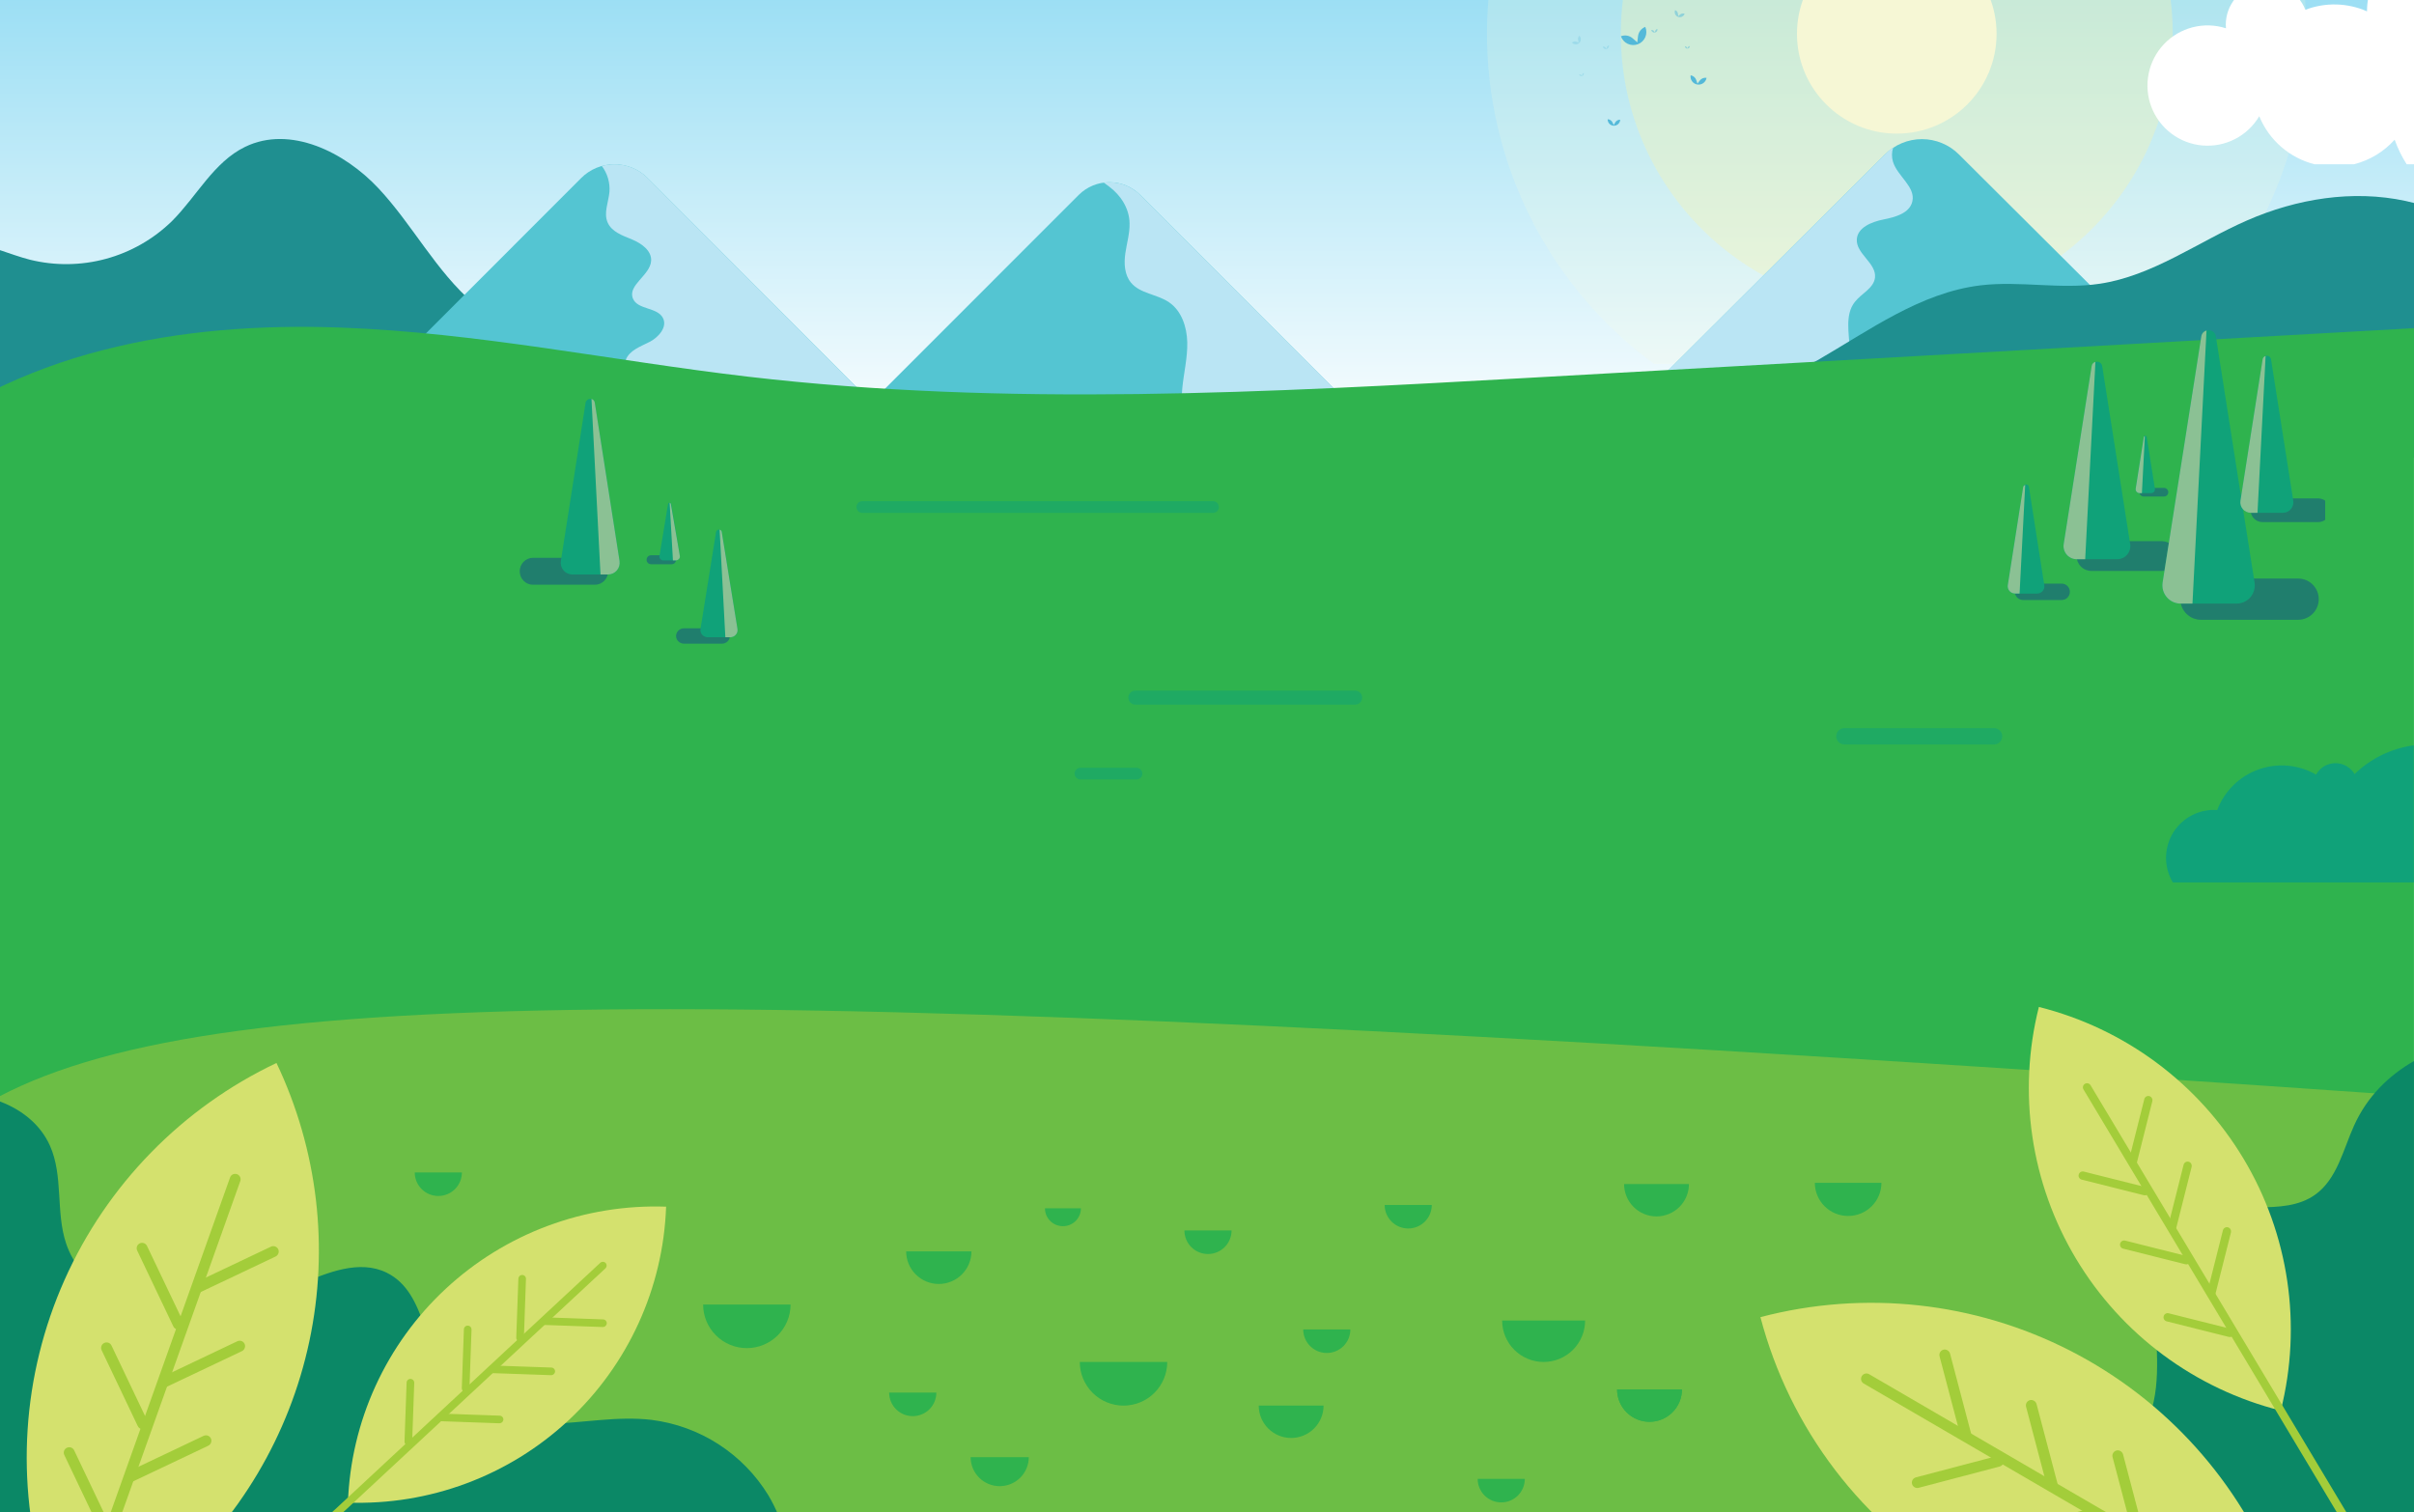 <svg width="1440" height="902" viewBox="0 0 1440 902" fill="none" xmlns="http://www.w3.org/2000/svg">
    <rect x="0" y="0" width="1440" height="902" fill="#333333" stroke="none"/>
    <defs>
        <linearGradient id="paint0_linear_1362_8002" x1="726.992" y1="273" x2="726.992" y2="-178" gradientUnits="userSpaceOnUse">
            <stop stop-color="white"/>
            <stop offset="1" stop-color="#5CCAED"/>
        </linearGradient>
        <clipPath id="clip0_1362_8002">
            <rect width="1440" height="902" fill="white"/>
        </clipPath>
        <clipPath id="clip1_1362_8002">
            <rect width="1454" height="451" fill="white" transform="translate(0 -178)"/>
        </clipPath>
        <clipPath id="clip2_1362_8002">
            <rect width="59" height="59" fill="white" transform="translate(959 16)"/>
        </clipPath>
        <clipPath id="clip3_1362_8002">
            <rect width="23" height="23" fill="white" transform="matrix(-1 0 0 1 1008 6)"/>
        </clipPath>
        <clipPath id="clip4_1362_8002">
            <rect width="23" height="23" fill="white" transform="translate(934 24.518) rotate(-21.735)"/>
        </clipPath>
        <clipPath id="clip5_1362_8002">
            <rect width="1448" height="543" fill="white" transform="translate(-8 195)"/>
        </clipPath>
        <clipPath id="clip6_1362_8002">
            <rect width="1440" height="356" fill="white" transform="translate(0 588)"/>
        </clipPath>
    </defs>
<g clip-path="url(#clip0_1362_8002)">
<rect width="1440" height="902" fill="white"/>
<g clip-path="url(#clip1_1362_8002)">
<path d="M1454 -178H0V273H1454V-178Z" fill="url(#paint0_linear_1362_8002)"/>
<path opacity="0.21" d="M1375.87 20.238C1375.9 -18.469 1366.72 -56.628 1349.09 -91.089C1331.46 -125.55 1305.89 -155.325 1274.48 -177.954H988.337C957.108 -155.406 931.65 -125.798 914.04 -91.545C896.43 -57.292 887.166 -19.363 887.002 19.15C886.839 57.663 895.781 95.669 913.1 130.071C930.418 164.472 955.624 194.295 986.66 217.107H1276.29C1307.19 194.416 1332.3 164.767 1349.6 130.565C1366.9 96.362 1375.9 58.566 1375.87 20.238Z" fill="#F4F7DC"/>
<path opacity="0.36" d="M1131.47 184.763C1222.38 184.763 1296.07 111.082 1296.07 20.192C1296.07 -70.698 1222.38 -144.378 1131.47 -144.378C1040.56 -144.378 966.861 -70.698 966.861 20.192C966.861 111.082 1040.56 184.763 1131.47 184.763Z" fill="#F8F4B1"/>
<path d="M1131.47 79.714C1164.35 79.714 1191 53.065 1191 20.192C1191 -12.681 1164.35 -39.33 1131.47 -39.33C1098.59 -39.33 1071.93 -12.681 1071.93 20.192C1071.93 53.065 1098.59 79.714 1131.47 79.714Z" fill="#F6F7D5"/>
<path d="M1531 -59.192C1522.34 -64.698 1512.29 -67.615 1502.02 -67.603C1501.76 -67.603 1501.5 -67.603 1501.24 -67.603C1500.17 -70.854 1498.42 -73.838 1496.1 -76.35C1493.78 -78.863 1490.95 -80.846 1487.79 -82.163C1484.64 -83.481 1481.24 -84.103 1477.82 -83.986C1474.41 -83.87 1471.05 -83.018 1468 -81.488C1464.94 -79.959 1462.25 -77.788 1460.1 -75.123C1457.96 -72.458 1456.42 -69.363 1455.58 -66.047C1454.74 -62.731 1454.62 -59.272 1455.24 -55.907C1455.85 -52.542 1457.18 -49.35 1459.14 -46.547C1456.01 -42.502 1453.47 -38.032 1451.6 -33.27C1441.07 -33.234 1430.99 -29.021 1423.56 -21.556C1416.13 -14.091 1411.96 -3.982 1411.97 6.554V6.769C1400.31 1.627 1387.1 1.295 1375.2 5.843C1373.12 0.494 1369.25 -3.961 1364.24 -6.75C1359.23 -9.539 1353.4 -10.486 1347.77 -9.428C1342.13 -8.37 1337.04 -5.373 1333.38 -0.956C1329.73 3.461 1327.72 9.019 1327.73 14.757C1327.73 15.475 1327.77 16.192 1327.83 16.874C1321.4 14.806 1314.53 14.595 1307.99 16.265C1301.45 17.936 1295.51 21.42 1290.86 26.317C1286.21 31.214 1283.04 37.325 1281.71 43.947C1280.37 50.569 1280.93 57.433 1283.33 63.75C1285.72 70.067 1289.84 75.58 1295.23 79.654C1300.61 83.729 1307.03 86.201 1313.76 86.784C1320.48 87.368 1327.23 86.04 1333.24 82.953C1339.24 79.867 1344.25 75.147 1347.69 69.336C1350.56 76.365 1355.05 82.62 1360.77 87.599C1366.5 92.578 1373.32 96.14 1380.68 98H1404.17C1413.55 95.647 1422.01 90.538 1428.46 83.331C1430.28 88.481 1432.68 93.403 1435.63 98H1531V-59.192Z" fill="white"/>
<path d="M1168.51 92.106C1165.62 89.219 1162.18 86.929 1158.4 85.367C1154.62 83.804 1150.57 83 1146.48 83C1142.38 83 1138.33 83.804 1134.55 85.367C1130.77 86.929 1127.33 89.219 1124.44 92.106L977 239H1316L1168.51 92.106Z" fill="#54C5D2"/>
<path d="M977 239H1095.4C1100.85 229.768 1103.62 219.21 1103.39 208.503C1103.06 198.765 1100.41 187.851 1106.41 180.156C1110.37 175.061 1117.78 171.973 1118.48 165.572C1119.39 156.986 1107.14 151.428 1107.62 142.807C1108.03 135.681 1116.52 132.332 1123.56 130.931C1130.59 129.529 1139.06 127.237 1140.74 120.243C1142.82 111.443 1131.86 105.172 1129.2 96.491C1128.38 93.713 1128.42 90.754 1129.32 88C1127.65 89.118 1126.1 90.39 1124.68 91.8L977 239Z" fill="#BAE5F4"/>
<path d="M680.164 116.304C675.293 111.445 668.693 108.716 661.811 108.716C654.93 108.716 648.329 111.445 643.458 116.304L520.465 239.348H803.234L680.164 116.304Z" fill="#54C5D2"/>
<path d="M680.164 116.304C677.348 113.494 673.922 111.369 670.153 110.094C666.384 108.819 662.371 108.429 658.427 108.952C659.381 109.644 660.411 110.367 661.504 111.213C668.534 116.458 673.672 124.271 673.811 133.253C673.949 139.313 672.118 145.219 671.272 151.218C670.426 157.216 670.765 163.845 674.595 168.536C680.041 175.227 690.21 175.457 697.332 180.317C704.87 185.439 708.024 195.129 708.224 204.234C708.424 213.339 706.193 222.291 705.286 231.35C705.011 233.986 704.898 236.636 704.947 239.286H803.234L680.164 116.304Z" fill="#BAE5F4"/>
<path d="M493.681 250.206C482.159 240.701 452.837 239.44 438.3 235.872C418.608 231.073 398.917 225.413 379.057 221.429C344.858 213.109 309.276 204.08 282.616 181.117C260.048 161.692 246.125 134.13 225.803 112.382C205.481 90.634 173.021 74.593 146.223 87.604C127.455 96.725 117.378 117.104 102.625 131.854C91.627 142.607 78.062 150.37 63.218 154.408C48.375 158.446 32.746 158.624 17.814 154.925C11.861 153.387 5.923 151.202 -0.016 149.234V272.939H496.143C501.127 264.787 501.712 256.835 493.681 250.206Z" fill="#1F8F90"/>
<path d="M1181.89 273H1453.97V125.717C1447.83 123.257 1441.51 121.312 1435.05 119.903C1403.48 113.074 1370.04 118.55 1340.45 131.485C1310.87 144.42 1284.15 164.568 1252.41 169.29C1228.98 172.781 1204.98 167.413 1181.46 170.228C1145.66 174.535 1115.19 197.005 1083.97 215.047C1060.07 226.997 1036.5 239.655 1008.9 239.302C997.732 239.179 986.317 234.441 988.471 249.914C989.409 256.635 995.317 265.171 1001.22 272.985H1181.86L1181.89 273Z" fill="#1F8F90"/>
<g clip-path="url(#clip2_1362_8002)">
<path d="M976.682 25.281L973.924 22.864C972.981 22.034 971.826 21.478 970.587 21.259C969.348 21.04 968.073 21.165 966.901 21.622C967.242 22.611 967.779 23.522 968.48 24.3C969.182 25.078 970.033 25.706 970.983 26.148C971.934 26.59 972.964 26.836 974.012 26.872C975.06 26.908 976.104 26.733 977.083 26.357C978.061 25.981 978.954 25.412 979.707 24.684C980.46 23.956 981.059 23.084 981.467 22.12C981.874 21.156 982.083 20.12 982.081 19.074C982.078 18.028 981.864 16.993 981.452 16.031V16.031C980.279 16.483 979.253 17.246 978.485 18.238C977.717 19.23 977.235 20.413 977.093 21.659L976.682 25.281Z" fill="#54B9D9"/>
<path d="M1012.56 49.898L1011.85 47.748C1011.6 47.015 1011.16 46.362 1010.57 45.862C1009.98 45.361 1009.26 45.032 1008.49 44.91V44.91C1008.29 46.167 1008.6 47.454 1009.35 48.486C1010.09 49.518 1011.22 50.212 1012.48 50.413C1013.74 50.615 1015.03 50.309 1016.07 49.562C1017.1 48.816 1017.8 47.689 1018 46.432V46.432C1017.23 46.307 1016.45 46.396 1015.73 46.687C1015.01 46.979 1014.38 47.462 1013.92 48.084L1012.56 49.898Z" fill="#54B9D9"/>
<path d="M962.624 74.59L961.864 73C961.603 72.459 961.199 72 960.695 71.671C960.192 71.343 959.608 71.158 959.006 71.136V71.136C958.97 72.125 959.329 73.087 960.004 73.812C960.679 74.536 961.614 74.964 962.605 75C963.596 75.036 964.561 74.678 965.287 74.005C966.013 73.332 966.442 72.398 966.478 71.41V71.41C965.875 71.388 965.277 71.532 964.75 71.825C964.223 72.119 963.787 72.551 963.489 73.074L962.624 74.59Z" fill="#54B9D9"/>
</g>
<g opacity="0.5" clip-path="url(#clip3_1362_8002)">
<path d="M1001.11 9.618L1002.18 8.676C1002.55 8.352 1003 8.136 1003.48 8.05C1003.97 7.965 1004.46 8.014 1004.92 8.192C1004.79 8.577 1004.58 8.932 1004.3 9.236C1004.03 9.539 1003.7 9.784 1003.33 9.956C1002.96 10.128 1002.56 10.224 1002.15 10.238C1001.74 10.252 1001.33 10.184 1000.95 10.037C1000.57 9.891 1000.22 9.669 999.928 9.385C999.634 9.102 999.401 8.762 999.242 8.386C999.083 8.01 999.001 7.606 999.002 7.198C999.003 6.791 999.087 6.387 999.248 6.012V6.012C999.705 6.188 1000.1 6.486 1000.4 6.873C1000.7 7.259 1000.89 7.721 1000.95 8.206L1001.11 9.618Z" fill="#54B9D9"/>
<path d="M987.119 19.215L987.398 18.377C987.494 18.091 987.667 17.836 987.897 17.641C988.128 17.446 988.408 17.318 988.706 17.27V17.27C988.785 17.76 988.666 18.262 988.374 18.664C988.082 19.067 987.642 19.337 987.15 19.416C986.659 19.494 986.156 19.375 985.753 19.084C985.35 18.793 985.079 18.354 985 17.863V17.863C985.299 17.815 985.605 17.849 985.885 17.963C986.166 18.077 986.409 18.265 986.59 18.507L987.119 19.215Z" fill="#54B9D9"/>
<path d="M1006.59 28.84L1006.88 28.22C1006.99 28.009 1007.14 27.83 1007.34 27.702C1007.54 27.574 1007.76 27.502 1008 27.494V27.494C1008.01 27.879 1007.87 28.254 1007.61 28.537C1007.35 28.819 1006.98 28.986 1006.59 29C1006.21 29.014 1005.83 28.875 1005.55 28.612C1005.27 28.349 1005.1 27.985 1005.08 27.6V27.6C1005.32 27.592 1005.55 27.648 1005.76 27.762C1005.96 27.877 1006.13 28.045 1006.25 28.249L1006.59 28.84Z" fill="#54B9D9"/>
</g>
<g opacity="0.25" clip-path="url(#clip4_1362_8002)">
<path d="M941.743 25.326L940.395 24.849C939.934 24.684 939.436 24.649 938.955 24.749C938.475 24.849 938.031 25.078 937.673 25.413C937.939 25.722 938.265 25.974 938.631 26.154C938.998 26.335 939.397 26.439 939.805 26.462C940.213 26.485 940.621 26.426 941.006 26.287C941.39 26.149 941.743 25.935 942.043 25.657C942.343 25.38 942.585 25.045 942.752 24.673C942.92 24.3 943.011 23.898 943.019 23.49C943.028 23.082 942.954 22.677 942.802 22.299C942.65 21.92 942.423 21.576 942.135 21.288V21.288C941.775 21.62 941.514 22.045 941.379 22.515C941.244 22.985 941.241 23.483 941.369 23.955L941.743 25.326Z" fill="#54B9D9"/>
<path d="M958.29 29.06L957.72 28.385C957.525 28.155 957.271 27.982 956.984 27.886C956.698 27.791 956.39 27.775 956.095 27.841V27.841C956.204 28.326 956.5 28.748 956.92 29.013C957.34 29.279 957.849 29.367 958.335 29.258C958.821 29.149 959.243 28.852 959.51 28.432C959.777 28.013 959.866 27.505 959.758 27.02V27.02C959.462 27.086 959.191 27.231 958.972 27.44C958.754 27.65 958.597 27.915 958.52 28.207L958.29 29.06Z" fill="#54B9D9"/>
<path d="M943.77 45.211L943.266 44.745C943.093 44.587 942.88 44.479 942.651 44.433C942.421 44.386 942.183 44.404 941.962 44.483V44.483C942.091 44.846 942.36 45.142 942.709 45.307C943.058 45.472 943.459 45.492 943.823 45.362C944.187 45.232 944.484 44.963 944.65 44.615C944.816 44.266 944.836 43.866 944.707 43.503V43.503C944.485 43.582 944.29 43.72 944.141 43.903C943.993 44.085 943.897 44.305 943.865 44.537L943.77 45.211Z" fill="#54B9D9"/>
</g>
<path d="M386.292 106.206C381.04 100.952 373.918 98 366.492 98C359.066 98 351.943 100.952 346.692 106.206L214 239H519L386.292 106.206Z" fill="#54C5D2"/>
<path d="M386.345 106.211C382.833 102.694 378.449 100.176 373.644 98.915C368.838 97.655 363.784 97.697 359 99.037C362.359 103.48 363.977 108.999 363.549 114.554C362.944 120.682 360.011 127.06 362.455 132.707C364.9 138.355 371.396 140.536 377.014 142.858C382.632 145.18 388.764 149.493 388.416 155.555C387.911 164.287 374.23 170.059 377.57 178.137C380.395 184.912 392.145 183.179 395.46 189.706C398.227 195.088 392.907 201.175 387.521 203.945C382.135 206.715 375.573 208.921 373.335 214.544C371.28 219.685 373.832 225.507 373.178 230.997C372.807 233.929 371.628 236.7 369.772 239H519L386.345 106.211Z" fill="#BAE5F4"/>
</g>
<g clip-path="url(#clip5_1362_8002)">
<path d="M912.091 225.391C756.713 234.096 600.401 242.785 445.835 224.67C364.914 215.184 284.682 198.372 203.256 195.429C155.634 193.697 107.416 196.962 61.158 208.931C38.231 214.752 15.98 222.971 -5.227 233.452L-7.693 234.647V738H1439.98V195.782L912.091 225.391Z" fill="#2FB34E"/>
<path opacity="0.5" d="M723.613 305.972H514.379C513.453 305.972 512.565 305.604 511.91 304.949C511.255 304.294 510.887 303.405 510.887 302.478C510.887 301.551 511.255 300.663 511.91 300.007C512.565 299.352 513.453 298.984 514.379 298.984H723.613C724.07 298.984 724.524 299.074 724.947 299.25C725.37 299.426 725.754 299.684 726.077 300.008C726.4 300.333 726.655 300.718 726.829 301.142C727.003 301.566 727.092 302.02 727.09 302.478V302.478C727.092 302.936 727.003 303.39 726.829 303.814C726.655 304.238 726.4 304.623 726.077 304.948C725.754 305.273 725.37 305.53 724.947 305.706C724.524 305.882 724.07 305.972 723.613 305.972V305.972Z" fill="#10A279"/>
<path d="M808.371 412H677.256C674.946 412 673.074 413.873 673.074 416.184C673.074 418.495 674.946 420.368 677.256 420.368H808.371C810.681 420.368 812.553 418.495 812.553 416.184C812.553 413.873 810.681 412 808.371 412Z" fill="#10A279" fill-opacity="0.5"/>
<path d="M677.96 465.026H644.477C643.553 465.022 642.669 464.652 642.017 463.998C641.366 463.343 641 462.456 641 461.532V461.532C641 460.609 641.366 459.725 642.018 459.072C642.67 458.42 643.555 458.053 644.477 458.053H677.96C678.884 458.053 679.77 458.419 680.424 459.071C681.079 459.723 681.449 460.608 681.453 461.532C681.453 462.459 681.085 463.348 680.43 464.003C679.775 464.658 678.887 465.026 677.96 465.026Z" fill="#10A279" fill-opacity="0.5"/>
<path opacity="0.5" d="M1189.49 444.133H1100.22C1098.92 444.133 1097.68 443.617 1096.76 442.701C1095.85 441.784 1095.33 440.54 1095.33 439.244C1095.33 438.602 1095.46 437.967 1095.7 437.375C1095.95 436.783 1096.31 436.245 1096.76 435.792C1097.22 435.339 1097.76 434.981 1098.35 434.737C1098.94 434.493 1099.58 434.368 1100.22 434.37H1189.49C1190.13 434.368 1190.76 434.493 1191.36 434.737C1191.95 434.981 1192.49 435.339 1192.94 435.792C1193.39 436.245 1193.75 436.783 1194 437.375C1194.25 437.967 1194.37 438.602 1194.37 439.244V439.244C1194.37 440.54 1193.86 441.784 1192.94 442.701C1192.03 443.617 1190.78 444.133 1189.49 444.133Z" fill="#10A279"/>
<path d="M1439.86 444.653C1426.56 446.435 1414.18 452.447 1404.56 461.803C1403.37 459.792 1401.68 458.131 1399.64 456.987C1397.61 455.842 1395.31 455.256 1392.98 455.287C1390.65 455.318 1388.36 455.966 1386.36 457.164C1384.36 458.362 1382.71 460.068 1381.58 462.109C1376.41 459.139 1370.67 457.327 1364.73 456.799C1358.8 456.27 1352.82 457.039 1347.21 459.05C1341.6 461.061 1336.5 464.268 1332.25 468.448C1328 472.628 1324.71 477.681 1322.61 483.258C1321.97 483.258 1321.32 483.166 1320.65 483.166C1315.6 483.167 1310.63 484.508 1306.27 487.053C1301.9 489.599 1298.29 493.257 1295.8 497.655C1293.31 502.053 1292.03 507.034 1292.09 512.089C1292.15 517.144 1293.54 522.093 1296.14 526.43H1439.92L1439.86 444.653Z" fill="#10A279"/>
</g>
<path d="M1247.61 340.608H1289.51C1290.67 340.609 1291.83 340.379 1292.91 339.933C1293.99 339.486 1294.97 338.832 1295.8 338.006C1296.62 337.18 1297.28 336.199 1297.72 335.12C1298.17 334.041 1298.4 332.885 1298.4 331.717V331.717C1298.4 329.359 1297.46 327.097 1295.79 325.43C1294.13 323.763 1291.86 322.826 1289.51 322.826H1247.61C1245.25 322.826 1242.99 323.763 1241.32 325.43C1239.65 327.097 1238.71 329.359 1238.71 331.717V331.717C1238.71 332.885 1238.94 334.041 1239.39 335.12C1239.84 336.199 1240.49 337.18 1241.32 338.006C1242.14 338.832 1243.12 339.486 1244.2 339.933C1245.28 340.379 1246.44 340.609 1247.61 340.608V340.608Z" fill="#207E6D"/>
<path d="M1387.02 298.691C1385.82 297.818 1384.37 297.346 1382.89 297.342H1349.59C1347.72 297.342 1345.92 298.086 1344.6 299.411C1343.27 300.735 1342.53 302.532 1342.53 304.405V304.405C1342.53 306.278 1343.27 308.074 1344.6 309.398C1345.92 310.723 1347.72 311.467 1349.59 311.467H1382.89C1384.37 311.466 1385.82 310.997 1387.02 310.126V298.691Z" fill="#207E6D"/>
<path d="M1206.79 357.954H1229.83C1230.47 357.954 1231.11 357.828 1231.7 357.582C1232.3 357.336 1232.84 356.976 1233.29 356.522C1233.74 356.068 1234.1 355.529 1234.35 354.935C1234.6 354.342 1234.72 353.706 1234.72 353.063V353.063C1234.72 352.421 1234.6 351.785 1234.35 351.192C1234.1 350.598 1233.74 350.059 1233.29 349.605C1232.84 349.151 1232.3 348.79 1231.7 348.545C1231.11 348.299 1230.47 348.172 1229.83 348.172H1206.79C1205.49 348.174 1204.25 348.69 1203.33 349.607C1202.41 350.524 1201.9 351.767 1201.9 353.063V353.063C1201.9 354.36 1202.41 355.603 1203.33 356.52C1204.25 357.436 1205.49 357.952 1206.79 357.954Z" fill="#207E6D"/>
<path d="M1278.76 296.207H1290.86C1291.54 296.207 1292.2 295.937 1292.68 295.455C1293.16 294.974 1293.43 294.321 1293.43 293.64V293.64C1293.43 292.959 1293.16 292.306 1292.68 291.824C1292.2 291.343 1291.54 291.072 1290.86 291.072H1278.76C1278.08 291.072 1277.42 291.343 1276.94 291.824C1276.46 292.306 1276.19 292.959 1276.19 293.64V293.64C1276.19 294.321 1276.46 294.974 1276.94 295.455C1277.42 295.937 1278.08 296.207 1278.76 296.207V296.207Z" fill="#207E6D"/>
<path d="M1312.91 369.74H1370.89C1377.68 369.74 1383.18 364.235 1383.18 357.444C1383.18 350.653 1377.68 345.148 1370.89 345.148H1312.91C1306.12 345.148 1300.61 350.653 1300.61 357.444C1300.61 364.235 1306.12 369.74 1312.91 369.74Z" fill="#207E6D"/>
<path d="M1254.01 218.423L1270.69 324.54C1270.87 325.662 1270.8 326.809 1270.49 327.902C1270.18 328.995 1269.63 330.008 1268.9 330.871C1268.16 331.734 1267.24 332.427 1266.21 332.901C1265.18 333.376 1264.05 333.622 1262.92 333.621H1238.81C1237.67 333.622 1236.55 333.376 1235.52 332.901C1234.48 332.427 1233.57 331.734 1232.83 330.871C1232.09 330.008 1231.55 328.995 1231.24 327.902C1230.93 326.809 1230.86 325.662 1231.04 324.54L1247.71 218.423C1247.83 217.676 1248.22 216.996 1248.8 216.506C1249.37 216.016 1250.1 215.747 1250.86 215.747C1251.62 215.747 1252.35 216.016 1252.93 216.506C1253.51 216.996 1253.89 217.676 1254.01 218.423V218.423Z" fill="#10A279"/>
<path d="M1354.72 214.4L1367.98 298.706C1368.12 299.597 1368.06 300.508 1367.81 301.376C1367.57 302.244 1367.14 303.048 1366.55 303.734C1365.97 304.419 1365.24 304.97 1364.42 305.347C1363.6 305.725 1362.71 305.92 1361.81 305.92H1342.64C1341.74 305.92 1340.85 305.725 1340.03 305.347C1339.21 304.97 1338.48 304.419 1337.9 303.734C1337.31 303.048 1336.88 302.244 1336.63 301.376C1336.39 300.508 1336.33 299.597 1336.47 298.706L1349.69 214.4C1349.77 213.792 1350.07 213.234 1350.54 212.83C1351 212.426 1351.59 212.203 1352.21 212.203C1352.82 212.203 1353.41 212.426 1353.88 212.83C1354.34 213.234 1354.64 213.792 1354.72 214.4Z" fill="#10A279"/>
<path d="M1210.33 290.752L1219.47 349.117C1219.57 349.734 1219.53 350.365 1219.36 350.967C1219.19 351.568 1218.89 352.125 1218.48 352.6C1218.08 353.075 1217.57 353.456 1217.01 353.718C1216.44 353.979 1215.82 354.115 1215.2 354.115H1201.93C1201.31 354.115 1200.69 353.979 1200.12 353.718C1199.56 353.456 1199.05 353.075 1198.65 352.6C1198.24 352.125 1197.94 351.568 1197.77 350.967C1197.6 350.365 1197.56 349.734 1197.66 349.117L1206.8 290.752C1206.8 290.521 1206.85 290.292 1206.94 290.078C1207.02 289.864 1207.15 289.669 1207.32 289.505C1207.48 289.342 1207.68 289.212 1207.89 289.123C1208.1 289.034 1208.33 288.989 1208.56 288.989C1208.8 288.989 1209.03 289.034 1209.24 289.123C1209.45 289.212 1209.65 289.342 1209.81 289.505C1209.98 289.669 1210.11 289.864 1210.19 290.078C1210.28 290.292 1210.33 290.521 1210.33 290.752V290.752Z" fill="#10A279"/>
<path d="M1280.62 260.911L1285.44 291.567C1285.49 291.894 1285.46 292.228 1285.37 292.545C1285.28 292.862 1285.12 293.156 1284.9 293.405C1284.68 293.654 1284.41 293.853 1284.11 293.988C1283.81 294.124 1283.48 294.192 1283.15 294.188H1276.19C1275.86 294.192 1275.53 294.124 1275.23 293.988C1274.93 293.853 1274.66 293.654 1274.44 293.405C1274.23 293.156 1274.06 292.862 1273.97 292.545C1273.88 292.228 1273.86 291.894 1273.9 291.567L1278.72 260.911C1278.72 260.659 1278.82 260.418 1279 260.24C1279.17 260.062 1279.42 259.962 1279.67 259.962C1279.92 259.962 1280.16 260.062 1280.34 260.24C1280.52 260.418 1280.62 260.659 1280.62 260.911Z" fill="#10A279"/>
<path d="M1321.82 200.725L1344.89 347.517C1345.14 349.069 1345.04 350.656 1344.61 352.168C1344.19 353.68 1343.44 355.081 1342.42 356.276C1341.4 357.471 1340.13 358.43 1338.7 359.088C1337.27 359.746 1335.72 360.087 1334.15 360.088H1300.79C1299.22 360.087 1297.67 359.745 1296.24 359.088C1294.81 358.43 1293.54 357.471 1292.52 356.276C1291.5 355.082 1290.75 353.681 1290.32 352.169C1289.89 350.657 1289.8 349.07 1290.04 347.517L1313.12 200.725C1313.89 195.758 1321.05 195.758 1321.82 200.725Z" fill="#10A279"/>
<path d="M1231.04 324.54L1247.71 218.423C1247.79 217.821 1248.04 217.256 1248.44 216.8C1248.84 216.344 1249.37 216.018 1249.96 215.863L1243.86 333.621H1238.8C1237.66 333.621 1236.54 333.374 1235.51 332.899C1234.48 332.424 1233.56 331.731 1232.83 330.868C1232.09 330.005 1231.55 328.993 1231.24 327.9C1230.93 326.808 1230.86 325.662 1231.04 324.54V324.54Z" fill="#8BC194"/>
<path d="M1336.47 298.706L1349.69 214.4C1349.75 213.921 1349.96 213.471 1350.28 213.109C1350.59 212.746 1351.01 212.487 1351.48 212.366L1346.64 305.92H1342.61C1341.71 305.917 1340.83 305.719 1340.01 305.34C1339.19 304.961 1338.47 304.41 1337.88 303.725C1337.3 303.04 1336.87 302.237 1336.63 301.37C1336.38 300.504 1336.33 299.595 1336.47 298.706V298.706Z" fill="#8BC194"/>
<path d="M1197.69 349.087L1206.83 290.722C1206.87 290.391 1207.01 290.081 1207.23 289.83C1207.45 289.579 1207.74 289.399 1208.07 289.312L1204.72 354.069H1201.93C1201.31 354.064 1200.7 353.926 1200.14 353.663C1199.57 353.401 1199.07 353.02 1198.67 352.548C1198.27 352.075 1197.97 351.521 1197.8 350.924C1197.63 350.327 1197.6 349.7 1197.69 349.087V349.087Z" fill="#8BC194"/>
<path d="M1273.98 291.568L1278.8 260.911C1278.81 260.732 1278.89 260.563 1279 260.427C1279.12 260.291 1279.28 260.194 1279.45 260.149L1277.69 294.166H1276.23C1275.9 294.163 1275.58 294.092 1275.29 293.955C1274.99 293.819 1274.73 293.621 1274.52 293.375C1274.3 293.13 1274.15 292.841 1274.05 292.529C1273.96 292.218 1273.94 291.89 1273.98 291.568V291.568Z" fill="#8BC194"/>
<path d="M1290.04 347.517L1313.12 200.726C1313.23 199.893 1313.58 199.11 1314.14 198.479C1314.69 197.848 1315.42 197.397 1316.23 197.183L1307.85 360.088H1300.84C1299.27 360.095 1297.71 359.759 1296.27 359.105C1294.84 358.45 1293.57 357.492 1292.54 356.297C1291.51 355.102 1290.76 353.698 1290.32 352.182C1289.89 350.666 1289.8 349.074 1290.04 347.517V347.517Z" fill="#8BC194"/>
<path d="M354.914 348.838H317.882C315.799 348.838 313.801 347.992 312.327 346.487C310.854 344.982 310.026 342.94 310.026 340.811V340.811C310.026 338.683 310.854 336.641 312.327 335.136C313.801 333.631 315.799 332.785 317.882 332.785H354.914C356.997 332.785 358.996 333.631 360.469 335.136C361.942 336.641 362.77 338.683 362.77 340.811V340.811C362.77 342.94 361.942 344.982 360.469 346.487C358.996 347.992 356.997 348.838 354.914 348.838Z" fill="#207E6D"/>
<path d="M400.661 336.607H388.319C387.974 336.607 387.634 336.538 387.316 336.403C386.998 336.268 386.709 336.071 386.466 335.822C386.223 335.573 386.031 335.278 385.9 334.953C385.768 334.628 385.701 334.28 385.702 333.929V333.929C385.702 333.22 385.978 332.54 386.468 332.039C386.959 331.538 387.625 331.256 388.319 331.256H400.661C401.355 331.256 402.021 331.538 402.513 332.039C403.005 332.54 403.282 333.219 403.283 333.929V333.929C403.283 334.28 403.215 334.629 403.084 334.954C402.952 335.279 402.759 335.574 402.515 335.823C402.272 336.071 401.983 336.269 401.664 336.403C401.346 336.538 401.005 336.607 400.661 336.607V336.607Z" fill="#207E6D"/>
<path d="M430.61 384H408.061C406.794 384 405.579 383.517 404.683 382.657C403.787 381.796 403.283 380.63 403.283 379.414C403.283 378.197 403.787 377.031 404.683 376.17C405.579 375.31 406.794 374.827 408.061 374.827H430.61C431.877 374.827 433.092 375.31 433.989 376.17C434.885 377.031 435.388 378.197 435.388 379.414C435.388 380.63 434.885 381.796 433.989 382.657C433.092 383.517 431.877 384 430.61 384Z" fill="#207E6D"/>
<path d="M349.29 240.393L334.57 334.669C334.416 335.665 334.478 336.682 334.752 337.652C335.026 338.621 335.505 339.519 336.156 340.284C336.808 341.049 337.616 341.663 338.526 342.084C339.435 342.505 340.424 342.723 341.425 342.723H362.713C363.713 342.722 364.702 342.503 365.611 342.082C366.52 341.661 367.328 341.047 367.979 340.282C368.63 339.517 369.109 338.619 369.384 337.651C369.658 336.682 369.721 335.665 369.568 334.669L354.848 240.393C354.744 239.726 354.407 239.119 353.897 238.68C353.388 238.241 352.739 238 352.069 238C351.398 238 350.75 238.241 350.241 238.68C349.731 239.119 349.394 239.726 349.29 240.393V240.393Z" fill="#10A279"/>
<path d="M398.495 300.695L393.375 331.661C393.321 331.988 393.342 332.323 393.437 332.642C393.532 332.961 393.698 333.257 393.925 333.509C394.151 333.761 394.433 333.963 394.75 334.102C395.066 334.241 395.411 334.314 395.76 334.314H403.168C403.517 334.313 403.861 334.24 404.177 334.1C404.493 333.961 404.773 333.758 404.999 333.506C405.225 333.254 405.391 332.959 405.485 332.64C405.58 332.322 405.601 331.988 405.547 331.661L400.427 300.695C400.389 300.477 400.271 300.28 400.094 300.137C399.917 299.994 399.693 299.916 399.461 299.916C399.229 299.916 399.004 299.994 398.827 300.137C398.651 300.28 398.533 300.477 398.495 300.695Z" fill="#10A279"/>
<path d="M427.14 317.395L417.858 375.236C417.762 375.847 417.801 376.472 417.974 377.066C418.147 377.661 418.45 378.212 418.861 378.682C419.272 379.151 419.782 379.528 420.355 379.786C420.929 380.045 421.553 380.178 422.184 380.178H435.603C436.234 380.177 436.857 380.043 437.43 379.784C438.003 379.526 438.512 379.149 438.922 378.679C439.332 378.21 439.634 377.659 439.807 377.065C439.98 376.471 440.019 375.847 439.923 375.236L430.628 317.395C430.554 316.995 430.339 316.633 430.02 316.372C429.701 316.112 429.299 315.969 428.884 315.969C428.469 315.969 428.067 316.112 427.748 316.372C427.43 316.633 427.214 316.995 427.14 317.395V317.395Z" fill="#10A279"/>
<path d="M369.567 334.649L354.818 240.282C354.751 239.746 354.526 239.242 354.173 238.835C353.819 238.429 353.352 238.138 352.833 238L358.216 342.723H362.698C363.702 342.722 364.694 342.503 365.605 342.081C366.517 341.658 367.327 341.042 367.979 340.275C368.632 339.508 369.112 338.608 369.386 337.637C369.66 336.666 369.721 335.647 369.567 334.649V334.649Z" fill="#8BC194"/>
<path d="M405.545 331.658L400.187 300.662C400.162 300.486 400.079 300.321 399.95 300.188C399.82 300.055 399.65 299.96 399.461 299.916L401.421 334.314H403.049C403.414 334.314 403.775 334.241 404.107 334.102C404.438 333.963 404.733 333.76 404.97 333.508C405.207 333.256 405.382 332.96 405.481 332.64C405.58 332.321 405.602 331.986 405.545 331.658V331.658Z" fill="#8BC194"/>
<path d="M439.92 375.222L430.545 317.365C430.5 317.036 430.355 316.727 430.128 316.478C429.901 316.229 429.604 316.052 429.272 315.969L432.688 380.178H435.538C436.177 380.181 436.81 380.049 437.392 379.791C437.974 379.533 438.491 379.156 438.908 378.684C439.325 378.213 439.631 377.659 439.806 377.061C439.981 376.464 440.02 375.836 439.92 375.222V375.222Z" fill="#8BC194"/>
<g clip-path="url(#clip6_1362_8002)">
<path d="M1440 653.88C452.979 585.09 133.254 584.471 0 653.88V944H1440V653.88Z" fill="#6CBE45"/>
<path d="M670.203 838.549C677.12 838.549 683.755 835.806 688.646 830.924C693.538 826.041 696.286 819.419 696.286 812.514H644.119C644.123 819.418 646.873 826.037 651.763 830.919C656.654 835.801 663.286 838.545 670.203 838.549V838.549Z" fill="#2FB34E"/>
<path d="M560.018 765.977C565.182 765.977 570.135 763.929 573.786 760.285C577.438 756.64 579.489 751.696 579.489 746.542H540.547C540.547 749.094 541.051 751.621 542.029 753.979C543.008 756.337 544.442 758.48 546.25 760.285C548.058 762.089 550.204 763.521 552.567 764.498C554.929 765.474 557.461 765.977 560.018 765.977V765.977Z" fill="#2FB34E"/>
<path d="M445.506 804.255C452.419 804.255 459.049 801.516 463.939 796.64C468.83 791.764 471.582 785.15 471.59 778.25H419.423C419.431 785.15 422.183 791.764 427.073 796.64C431.964 801.516 438.594 804.255 445.506 804.255V804.255Z" fill="#2FB34E"/>
<path d="M770.194 857.848C775.323 857.848 780.242 855.815 783.871 852.196C787.499 848.577 789.539 843.669 789.543 838.549H750.86C750.86 843.667 752.897 848.576 756.523 852.195C760.148 855.814 765.066 857.848 770.194 857.848V857.848Z" fill="#2FB34E"/>
<path d="M983.981 848.206C989.111 848.202 994.03 846.165 997.658 842.544C1001.29 838.923 1003.33 834.013 1003.33 828.892H964.616C964.616 831.429 965.117 833.942 966.091 836.286C967.064 838.631 968.49 840.76 970.289 842.554C972.087 844.348 974.222 845.77 976.571 846.74C978.921 847.709 981.438 848.208 983.981 848.206V848.206Z" fill="#2FB34E"/>
<path d="M983.981 848.206C989.111 848.202 994.03 846.165 997.658 842.544C1001.29 838.923 1003.33 834.013 1003.33 828.892H964.616C964.616 831.429 965.117 833.942 966.091 836.286C967.064 838.631 968.49 840.76 970.289 842.554C972.087 844.348 974.222 845.77 976.571 846.74C978.921 847.709 981.438 848.208 983.981 848.206V848.206Z" fill="#2FB34E"/>
<path d="M988.14 725.677C993.269 725.677 998.189 723.644 1001.82 720.025C1005.45 716.406 1007.49 711.498 1007.49 706.378H968.806C968.806 708.912 969.306 711.422 970.278 713.763C971.249 716.105 972.674 718.232 974.469 720.024C976.264 721.816 978.396 723.238 980.741 724.208C983.087 725.178 985.601 725.677 988.14 725.677V725.677Z" fill="#2FB34E"/>
<path d="M544.492 844.83C548.222 844.83 551.799 843.351 554.436 840.719C557.073 838.086 558.555 834.516 558.555 830.793H530.399C530.399 832.639 530.764 834.467 531.473 836.172C532.181 837.877 533.22 839.425 534.529 840.729C535.838 842.033 537.392 843.066 539.102 843.77C540.811 844.474 542.643 844.834 544.492 844.83V844.83Z" fill="#2FB34E"/>
<path d="M791.463 807.145C795.192 807.145 798.769 805.666 801.407 803.034C804.044 800.401 805.525 796.831 805.525 793.108H777.4C777.4 796.831 778.882 800.401 781.519 803.034C784.156 805.666 787.733 807.145 791.463 807.145Z" fill="#2FB34E"/>
<path d="M634.124 731.501C636.952 731.501 639.665 730.379 641.665 728.383C643.665 726.387 644.789 723.679 644.789 720.855H623.337C623.337 722.264 623.617 723.658 624.16 724.958C624.704 726.257 625.5 727.436 626.504 728.426C627.507 729.416 628.697 730.198 630.005 730.726C631.313 731.254 632.713 731.517 634.124 731.501V731.501Z" fill="#2FB34E"/>
<path d="M1102.5 725.402C1107.75 725.402 1112.79 723.32 1116.5 719.612C1120.22 715.904 1122.31 710.876 1122.31 705.632H1082.59C1082.59 708.238 1083.1 710.817 1084.1 713.223C1085.11 715.628 1086.57 717.812 1088.43 719.65C1090.28 721.487 1092.47 722.941 1094.89 723.928C1097.3 724.915 1099.89 725.417 1102.5 725.402Z" fill="#2FB34E"/>
<path d="M261.459 713.495C265.19 713.495 268.768 712.016 271.408 709.384C274.048 706.753 275.533 703.182 275.537 699.458H247.396C247.401 703.18 248.883 706.748 251.52 709.379C254.156 712.011 257.731 713.491 261.459 713.495V713.495Z" fill="#2FB34E"/>
<path d="M895.523 896.293C897.369 896.293 899.198 895.93 900.904 895.224C902.61 894.519 904.16 893.485 905.466 892.181C906.772 890.878 907.808 889.331 908.515 887.628C909.221 885.924 909.585 884.099 909.585 882.256H881.46C881.46 885.979 882.942 889.549 885.579 892.181C888.216 894.814 891.793 896.293 895.523 896.293V896.293Z" fill="#2FB34E"/>
<path d="M840.019 732.885C843.753 732.885 847.333 731.405 849.973 728.769C852.614 726.134 854.097 722.56 854.097 718.833H825.972C825.972 722.555 827.451 726.124 830.084 728.759C832.718 731.393 836.291 732.877 840.019 732.885V732.885Z" fill="#2FB34E"/>
<path d="M596.34 886.606C600.943 886.606 605.356 884.781 608.611 881.533C611.865 878.284 613.694 873.878 613.694 869.284H579.002C579 871.558 579.447 873.81 580.317 875.912C581.188 878.013 582.465 879.923 584.075 881.532C585.685 883.14 587.597 884.416 589.702 885.287C591.806 886.158 594.062 886.606 596.34 886.606Z" fill="#2FB34E"/>
<path d="M720.587 748.108C724.316 748.108 727.893 746.629 730.53 743.997C733.167 741.364 734.649 737.794 734.649 734.071H706.524C706.524 737.794 708.006 741.364 710.643 743.997C713.28 746.629 716.857 748.108 720.587 748.108Z" fill="#2FB34E"/>
<path d="M920.783 812.513C927.353 812.513 933.655 809.908 938.3 805.27C942.946 800.633 945.556 794.343 945.556 787.785H896.056C896.056 794.336 898.659 800.618 903.295 805.254C907.931 809.89 914.221 812.501 920.783 812.513V812.513Z" fill="#2FB34E"/>
<path d="M458.365 892.096C450.89 879.848 440.745 869.44 428.686 861.644C416.626 853.848 402.962 848.865 388.708 847.065C368.109 844.617 347.343 849.012 326.607 849.438C305.871 849.864 283.155 845.24 270.022 829.196C252.684 808.012 255.243 771.3 230.638 759.24C214.457 751.287 195.352 759.088 178.836 766.205C154.276 776.729 128.178 785.854 101.668 784.09C75.158 782.326 47.84 767.011 39.415 741.751C33.153 723 37.891 701.572 29.801 683.505C24.179 670.868 13.042 662.047 0 657.12V944.015H471.529C472.214 925.807 467.645 907.786 458.365 892.096V892.096Z" fill="#0B8866"/>
<path d="M164.926 634.141C108.655 660.853 63.808 706.767 38.48 763.593C13.153 820.419 9.015 884.411 26.814 944.015H99.016C142.563 906.753 172.613 856.22 184.525 800.215C196.437 744.211 189.549 685.849 164.926 634.141V634.141Z" fill="#D4E16E"/>
<path d="M143.413 704.386C143.63 703.598 143.541 702.758 143.163 702.033C142.785 701.308 142.147 700.753 141.376 700.478C140.606 700.203 139.76 700.228 139.007 700.55C138.255 700.871 137.652 701.465 137.319 702.211L51.131 944.016H58.002L143.413 704.386Z" fill="#A3CD3A"/>
<path d="M78.875 884.005L124.11 862.532C124.832 862.211 125.418 861.647 125.764 860.937C126.11 860.227 126.193 859.419 125.999 858.654C125.873 858.192 125.647 857.764 125.336 857.4C125.024 857.037 124.636 856.746 124.199 856.55C123.762 856.354 123.287 856.256 122.808 856.265C122.329 856.274 121.858 856.389 121.428 856.601L76.026 878.15C75.251 878.521 74.654 879.185 74.369 879.995C74.083 880.805 74.131 881.695 74.503 882.469C74.685 882.86 74.944 883.21 75.264 883.499C75.584 883.788 75.958 884.011 76.366 884.154C76.773 884.297 77.205 884.358 77.635 884.332C78.066 884.306 78.488 884.195 78.875 884.005V884.005Z" fill="#A3CD3A"/>
<path d="M98.971 827.569L144.205 806.095C144.928 805.775 145.514 805.21 145.859 804.501C146.205 803.791 146.288 802.982 146.095 802.217C145.969 801.756 145.743 801.327 145.432 800.964C145.12 800.6 144.731 800.31 144.294 800.115C143.856 799.92 143.381 799.825 142.902 799.836C142.423 799.847 141.952 799.964 141.524 800.179L96.183 821.729C95.799 821.911 95.455 822.167 95.171 822.483C94.887 822.798 94.668 823.166 94.526 823.565C94.385 823.965 94.324 824.389 94.346 824.812C94.369 825.236 94.475 825.65 94.659 826.033V826.033C95.028 826.806 95.689 827.401 96.497 827.689C97.305 827.977 98.195 827.934 98.971 827.569V827.569Z" fill="#A3CD3A"/>
<path d="M119.036 771.133L164.271 749.659C164.994 749.339 165.579 748.774 165.925 748.065C166.271 747.355 166.354 746.546 166.16 745.781C166.033 745.321 165.805 744.895 165.493 744.533C165.181 744.171 164.793 743.882 164.356 743.687C163.919 743.493 163.445 743.397 162.966 743.406C162.488 743.416 162.018 743.531 161.59 743.744L116.187 765.293C115.412 765.664 114.816 766.328 114.53 767.138C114.244 767.948 114.292 768.838 114.664 769.612V769.612C114.848 770.001 115.108 770.35 115.428 770.637C115.749 770.925 116.123 771.146 116.53 771.288C116.938 771.429 117.369 771.489 117.799 771.462C118.229 771.435 118.65 771.324 119.036 771.133V771.133Z" fill="#A3CD3A"/>
<path d="M81.831 746.04L103.344 791.192C103.664 791.913 104.23 792.498 104.941 792.843C105.652 793.188 106.462 793.271 107.229 793.077C107.691 792.952 108.12 792.726 108.485 792.416C108.849 792.105 109.139 791.717 109.335 791.28C109.53 790.843 109.626 790.369 109.615 789.89C109.603 789.412 109.486 788.942 109.27 788.515L87.681 743.272C87.309 742.502 86.647 741.909 85.839 741.625C85.032 741.34 84.144 741.385 83.37 741.751V741.751C82.599 742.12 82.005 742.777 81.717 743.58C81.429 744.383 81.47 745.266 81.831 746.04Z" fill="#A3CD3A"/>
<path d="M60.638 805.517L82.15 850.685C82.478 851.4 83.045 851.979 83.754 852.323C84.463 852.667 85.269 852.755 86.035 852.57C86.496 852.443 86.923 852.215 87.286 851.904C87.649 851.593 87.939 851.206 88.135 850.77C88.332 850.335 88.429 849.862 88.422 849.385C88.415 848.907 88.302 848.437 88.092 848.008L66.503 802.689C66.131 801.915 65.467 801.32 64.655 801.034C63.844 800.749 62.952 800.797 62.176 801.168V801.168C61.787 801.35 61.438 801.608 61.15 801.926C60.861 802.245 60.639 802.617 60.496 803.021C60.353 803.426 60.291 803.855 60.316 804.284C60.34 804.712 60.45 805.132 60.638 805.517V805.517Z" fill="#A3CD3A"/>
<path d="M38.379 868.052L59.891 913.219C60.215 913.938 60.782 914.519 61.492 914.861C62.203 915.203 63.012 915.284 63.776 915.09C64.239 914.965 64.668 914.739 65.032 914.428C65.397 914.117 65.687 913.729 65.882 913.293C66.078 912.856 66.173 912.381 66.162 911.903C66.151 911.425 66.034 910.955 65.818 910.528L44.229 865.208C43.857 864.438 43.195 863.846 42.387 863.561C41.58 863.276 40.692 863.322 39.917 863.687V863.687C39.525 863.868 39.173 864.126 38.882 864.445C38.591 864.764 38.367 865.138 38.223 865.545C38.08 865.952 38.02 866.384 38.046 866.814C38.073 867.245 38.186 867.666 38.379 868.052V868.052Z" fill="#A3CD3A"/>
<path d="M397.346 719.867C373.271 719.02 349.264 722.914 326.696 731.328C304.128 739.741 283.442 752.51 265.818 768.904C248.194 785.298 233.978 804.997 223.981 826.875C213.984 848.754 208.403 872.383 207.556 896.415V896.415C256.177 898.123 303.488 880.482 339.08 847.374C374.672 814.265 395.631 768.4 397.346 719.867V719.867Z" fill="#D4E16E"/>
<path d="M361.284 753.476C360.867 753.038 360.295 752.781 359.691 752.762C359.086 752.742 358.498 752.96 358.054 753.37L153.058 944.015H159.731L361.101 756.7C361.325 756.501 361.508 756.259 361.638 755.989C361.769 755.719 361.845 755.425 361.862 755.126C361.879 754.827 361.837 754.527 361.737 754.244C361.638 753.961 361.484 753.7 361.284 753.476V753.476Z" fill="#A3CD3A"/>
<path d="M262.618 847.841L297.797 849.088C298.35 849.115 298.896 848.95 299.341 848.619C299.785 848.289 300.101 847.816 300.235 847.279C300.301 846.953 300.296 846.618 300.219 846.294C300.142 845.971 299.996 845.669 299.79 845.408C299.584 845.148 299.323 844.935 299.026 844.785C298.73 844.636 298.404 844.552 298.071 844.541L262.785 843.294C262.182 843.274 261.594 843.492 261.152 843.903C260.709 844.313 260.448 844.882 260.424 845.484V845.484C260.412 845.783 260.459 846.081 260.563 846.362C260.666 846.643 260.825 846.9 261.029 847.119C261.233 847.338 261.478 847.515 261.751 847.639C262.024 847.763 262.318 847.832 262.618 847.841V847.841Z" fill="#A3CD3A"/>
<path d="M293.454 819.159L328.633 820.391C329.188 820.424 329.736 820.261 330.182 819.93C330.628 819.599 330.943 819.121 331.071 818.582C331.137 818.257 331.133 817.923 331.057 817.601C330.981 817.279 330.836 816.977 330.631 816.717C330.427 816.456 330.168 816.243 329.873 816.093C329.578 815.942 329.254 815.857 328.923 815.844L293.622 814.612C293.322 814.6 293.023 814.647 292.742 814.751C292.461 814.854 292.204 815.013 291.984 815.216C291.764 815.42 291.587 815.665 291.463 815.937C291.339 816.209 291.27 816.503 291.26 816.802V816.802C291.24 817.405 291.459 817.991 291.87 818.433C292.281 818.874 292.851 819.136 293.454 819.159V819.159Z" fill="#A3CD3A"/>
<path d="M324.306 790.416L359.47 791.663C360.025 791.696 360.573 791.533 361.019 791.202C361.465 790.871 361.78 790.393 361.908 789.854C361.977 789.529 361.974 789.194 361.899 788.871C361.825 788.547 361.68 788.245 361.475 787.984C361.27 787.723 361.01 787.51 360.714 787.36C360.417 787.21 360.092 787.127 359.76 787.116L324.459 785.854C324.158 785.844 323.859 785.893 323.578 785.998C323.297 786.103 323.039 786.263 322.82 786.468C322.601 786.673 322.424 786.919 322.3 787.192C322.176 787.465 322.107 787.759 322.097 788.059C322.087 788.359 322.136 788.657 322.241 788.938C322.347 789.219 322.507 789.476 322.712 789.695C322.917 789.914 323.164 790.09 323.437 790.214C323.711 790.338 324.006 790.406 324.306 790.416Z" fill="#A3CD3A"/>
<path d="M309.224 762.784L307.959 797.899C307.927 798.45 308.091 798.996 308.423 799.438C308.755 799.881 309.233 800.192 309.772 800.317C310.097 800.383 310.432 800.378 310.755 800.302C311.077 800.227 311.379 800.082 311.64 799.878C311.901 799.674 312.114 799.416 312.265 799.121C312.416 798.827 312.501 798.503 312.515 798.172L313.749 762.936C313.761 762.638 313.714 762.34 313.609 762.06C313.505 761.781 313.347 761.524 313.143 761.306C312.939 761.089 312.693 760.913 312.42 760.791C312.148 760.669 311.853 760.602 311.555 760.594C310.956 760.581 310.377 760.804 309.941 761.213C309.505 761.623 309.247 762.187 309.224 762.784V762.784Z" fill="#A3CD3A"/>
<path d="M276.726 793.016L275.476 828.131C275.45 828.684 275.616 829.228 275.946 829.672C276.277 830.116 276.752 830.431 277.29 830.565C277.615 830.631 277.952 830.626 278.275 830.549C278.599 830.473 278.902 830.326 279.163 830.121C279.424 829.915 279.637 829.655 279.788 829.359C279.938 829.062 280.021 828.737 280.032 828.405L281.281 793.184C281.291 792.884 281.242 792.585 281.137 792.305C281.031 792.024 280.871 791.767 280.666 791.548C280.461 791.329 280.215 791.153 279.941 791.029C279.668 790.905 279.372 790.836 279.072 790.827C278.774 790.816 278.477 790.865 278.197 790.97C277.918 791.074 277.662 791.233 277.444 791.436C277.226 791.639 277.051 791.884 276.927 792.155C276.804 792.426 276.736 792.719 276.726 793.016V793.016Z" fill="#A3CD3A"/>
<path d="M242.552 824.801L241.303 859.916C241.27 860.469 241.434 861.017 241.765 861.462C242.097 861.907 242.575 862.221 243.116 862.349C243.441 862.418 243.777 862.415 244.101 862.34C244.424 862.266 244.728 862.121 244.989 861.916C245.251 861.712 245.464 861.453 245.614 861.157C245.765 860.861 245.848 860.536 245.858 860.204L247.108 824.968C247.124 824.364 246.902 823.778 246.488 823.337C246.075 822.895 245.503 822.634 244.899 822.611V822.611C244.6 822.601 244.303 822.649 244.024 822.754C243.745 822.858 243.489 823.017 243.271 823.22C243.053 823.424 242.877 823.668 242.754 823.939C242.631 824.21 242.562 824.503 242.552 824.801V824.801Z" fill="#A3CD3A"/>
<path d="M1439.97 632.985C1424.73 641.729 1412.04 654.276 1404.27 671.43C1397.71 685.969 1394.14 703.23 1381.21 712.598C1361.7 726.696 1332.6 714.651 1311.12 725.631C1290.92 735.972 1285.5 762.251 1285.89 784.942C1286.29 807.632 1289.81 831.736 1279.11 851.719C1255.77 895.366 1185.18 887.549 1154.18 926.116C1149.9 931.467 1146.6 937.532 1144.44 944.031H1440.02L1439.97 632.985Z" fill="#0B8866"/>
<path d="M1050.13 785.762C1058.8 818.764 1073.92 849.729 1094.62 876.873C1115.33 904.017 1141.21 926.805 1170.77 943.924H1359.13C1336.2 884.186 1291.98 835.003 1234.96 805.813C1177.93 776.623 1112.11 769.483 1050.13 785.762Z" fill="#D4E16E"/>
<path d="M1110.59 820.969C1110.16 821.707 1110.04 822.586 1110.25 823.413C1110.47 824.24 1111.01 824.947 1111.75 825.379L1315.48 944H1328.29L1114.99 819.813C1114.25 819.386 1113.38 819.268 1112.55 819.485C1111.73 819.701 1111.02 820.235 1110.59 820.969V820.969Z" fill="#A3CD3A"/>
<path d="M1279.19 915.956L1266.48 867.793C1266.3 867.031 1265.85 866.357 1265.23 865.89C1264.6 865.423 1263.82 865.192 1263.04 865.238C1262.57 865.281 1262.12 865.424 1261.71 865.659C1261.3 865.893 1260.95 866.213 1260.68 866.596C1260.41 866.98 1260.23 867.417 1260.14 867.878C1260.06 868.34 1260.07 868.814 1260.19 869.268L1272.94 917.599C1273.05 918.009 1273.23 918.395 1273.49 918.733C1273.75 919.071 1274.07 919.355 1274.43 919.568C1274.8 919.782 1275.21 919.921 1275.63 919.977C1276.05 920.033 1276.48 920.005 1276.89 919.895C1277.71 919.674 1278.42 919.136 1278.85 918.398C1279.28 917.661 1279.4 916.783 1279.19 915.956V915.956Z" fill="#A3CD3A"/>
<path d="M1227.57 885.906L1214.88 837.743C1214.69 836.979 1214.25 836.305 1213.61 835.838C1212.98 835.371 1212.2 835.141 1211.42 835.188C1210.95 835.23 1210.5 835.373 1210.09 835.608C1209.69 835.842 1209.34 836.163 1209.07 836.546C1208.8 836.93 1208.61 837.368 1208.53 837.829C1208.45 838.29 1208.47 838.764 1208.59 839.218L1221.32 887.548C1221.54 888.375 1222.08 889.081 1222.82 889.512C1223.56 889.943 1224.44 890.062 1225.27 889.845V889.845C1226.1 889.627 1226.8 889.089 1227.24 888.351C1227.67 887.612 1227.79 886.733 1227.57 885.906V885.906Z" fill="#A3CD3A"/>
<path d="M1175.97 855.81L1163.27 807.647C1163.09 806.884 1162.64 806.209 1162.01 805.742C1161.38 805.275 1160.6 805.045 1159.82 805.092C1159.35 805.134 1158.9 805.277 1158.49 805.512C1158.08 805.747 1157.73 806.067 1157.46 806.451C1157.19 806.834 1157.01 807.272 1156.93 807.733C1156.84 808.195 1156.86 808.669 1156.98 809.122L1169.72 857.452C1169.94 858.279 1170.48 858.986 1171.22 859.416C1171.96 859.847 1172.84 859.967 1173.66 859.749V859.749C1174.49 859.531 1175.2 858.994 1175.63 858.255C1176.06 857.516 1176.18 856.637 1175.97 855.81V855.81Z" fill="#A3CD3A"/>
<path d="M1144.49 887.594L1192.73 874.911C1193.49 874.73 1194.16 874.286 1194.63 873.657C1195.1 873.029 1195.33 872.255 1195.28 871.474C1195.24 871.006 1195.1 870.554 1194.86 870.148C1194.63 869.742 1194.31 869.391 1193.92 869.121C1193.54 868.85 1193.1 868.667 1192.64 868.582C1192.18 868.497 1191.7 868.513 1191.25 868.63L1142.87 881.359C1142.46 881.465 1142.08 881.651 1141.74 881.907C1141.4 882.163 1141.11 882.483 1140.9 882.849C1140.69 883.216 1140.55 883.621 1140.49 884.041C1140.44 884.461 1140.46 884.888 1140.57 885.298V885.298C1140.79 886.118 1141.33 886.819 1142.06 887.249C1142.79 887.678 1143.66 887.803 1144.49 887.594V887.594Z" fill="#A3CD3A"/>
<path d="M1198.88 919.257L1247.13 906.589C1247.9 906.405 1248.57 905.958 1249.04 905.327C1249.51 904.696 1249.74 903.92 1249.69 903.137C1249.65 902.67 1249.51 902.218 1249.27 901.812C1249.04 901.406 1248.71 901.057 1248.33 900.787C1247.95 900.518 1247.51 900.336 1247.04 900.253C1246.58 900.17 1246.11 900.189 1245.65 900.308L1197.23 913.022C1196.41 913.24 1195.7 913.777 1195.27 914.516C1194.84 915.254 1194.72 916.134 1194.93 916.961V916.961C1195.04 917.371 1195.23 917.756 1195.48 918.094C1195.74 918.432 1196.06 918.716 1196.43 918.93C1196.79 919.143 1197.2 919.282 1197.62 919.338C1198.04 919.394 1198.47 919.367 1198.88 919.257V919.257Z" fill="#A3CD3A"/>
<path d="M1216.23 600.714C1203.38 651.746 1211.35 705.786 1238.41 750.948C1265.47 796.109 1309.39 828.692 1360.52 841.53C1373.37 790.498 1365.4 736.457 1338.34 691.296C1311.28 646.135 1267.36 613.551 1216.23 600.714Z" fill="#D4E16E"/>
<path d="M1243.7 646.565C1243.14 646.9 1242.74 647.444 1242.58 648.077C1242.42 648.71 1242.52 649.381 1242.85 649.941L1419.02 944.015H1424.73L1247.09 647.463C1246.92 647.181 1246.71 646.935 1246.45 646.737C1246.19 646.54 1245.9 646.396 1245.58 646.312C1245.27 646.229 1244.94 646.208 1244.62 646.252C1244.29 646.295 1243.98 646.402 1243.7 646.565Z" fill="#A3CD3A"/>
<path d="M1321.47 772.273L1330.78 735.348C1330.95 734.762 1330.91 734.132 1330.66 733.574C1330.4 733.015 1329.96 732.566 1329.4 732.307C1329.08 732.161 1328.72 732.089 1328.36 732.095C1328 732.102 1327.65 732.187 1327.32 732.345C1327 732.503 1326.72 732.73 1326.49 733.01C1326.27 733.29 1326.11 733.616 1326.02 733.965L1316.68 771.011C1316.59 771.328 1316.57 771.661 1316.61 771.988C1316.66 772.315 1316.76 772.63 1316.93 772.914C1317.1 773.198 1317.32 773.445 1317.59 773.641C1317.86 773.836 1318.16 773.976 1318.48 774.052V774.052C1318.79 774.132 1319.12 774.149 1319.44 774.103C1319.76 774.057 1320.07 773.948 1320.34 773.782C1320.62 773.617 1320.86 773.398 1321.06 773.139C1321.25 772.88 1321.39 772.586 1321.47 772.273V772.273Z" fill="#A3CD3A"/>
<path d="M1298.02 733.144L1307.33 696.219C1307.5 695.634 1307.46 695.006 1307.21 694.448C1306.97 693.89 1306.52 693.439 1305.97 693.177C1305.64 693.034 1305.29 692.964 1304.93 692.972C1304.57 692.98 1304.21 693.065 1303.89 693.223C1303.57 693.381 1303.28 693.606 1303.05 693.885C1302.83 694.163 1302.66 694.487 1302.57 694.835L1293.23 731.881C1293.15 732.199 1293.13 732.531 1293.17 732.857C1293.21 733.183 1293.32 733.498 1293.49 733.781C1293.66 734.065 1293.88 734.312 1294.15 734.508C1294.41 734.704 1294.71 734.845 1295.03 734.923V734.923C1295.35 735.003 1295.67 735.02 1295.99 734.974C1296.31 734.927 1296.62 734.818 1296.9 734.653C1297.17 734.488 1297.42 734.269 1297.61 734.01C1297.8 733.751 1297.94 733.457 1298.02 733.144Z" fill="#A3CD3A"/>
<path d="M1274.59 693.999L1283.88 657.074C1284.06 656.489 1284.02 655.859 1283.77 655.301C1283.52 654.742 1283.08 654.292 1282.52 654.033C1282.19 653.886 1281.84 653.814 1281.48 653.821C1281.12 653.827 1280.76 653.913 1280.44 654.071C1280.11 654.229 1279.83 654.455 1279.6 654.735C1279.38 655.015 1279.21 655.341 1279.13 655.69L1269.79 692.736C1269.7 693.054 1269.68 693.386 1269.72 693.712C1269.77 694.038 1269.88 694.353 1270.04 694.636C1270.21 694.92 1270.43 695.167 1270.7 695.363C1270.96 695.559 1271.26 695.7 1271.58 695.778V695.778C1271.9 695.858 1272.23 695.875 1272.55 695.829C1272.87 695.783 1273.18 695.674 1273.45 695.509C1273.73 695.344 1273.98 695.125 1274.17 694.866C1274.37 694.607 1274.51 694.312 1274.59 693.999V693.999Z" fill="#A3CD3A"/>
<path d="M1241.77 703.732L1278.76 713.008C1279.35 713.187 1279.98 713.148 1280.54 712.899C1281.1 712.651 1281.55 712.209 1281.81 711.655C1281.95 711.326 1282.03 710.969 1282.02 710.61C1282.01 710.25 1281.93 709.896 1281.77 709.573C1281.61 709.249 1281.38 708.965 1281.1 708.739C1280.82 708.512 1280.5 708.35 1280.15 708.263L1243.03 698.941C1242.72 698.857 1242.38 698.836 1242.06 698.881C1241.73 698.926 1241.42 699.035 1241.13 699.202C1240.85 699.369 1240.6 699.59 1240.41 699.854C1240.21 700.117 1240.07 700.417 1239.99 700.736C1239.91 701.049 1239.89 701.375 1239.93 701.696C1239.98 702.016 1240.09 702.324 1240.26 702.602C1240.42 702.88 1240.64 703.123 1240.9 703.317C1241.16 703.511 1241.45 703.652 1241.77 703.732V703.732Z" fill="#A3CD3A"/>
<path d="M1266.48 744.899L1303.47 754.191C1304.06 754.365 1304.69 754.323 1305.25 754.071C1305.81 753.82 1306.26 753.377 1306.52 752.822C1306.67 752.495 1306.74 752.139 1306.73 751.78C1306.73 751.421 1306.64 751.068 1306.48 750.746C1306.32 750.424 1306.1 750.141 1305.82 749.916C1305.54 749.691 1305.21 749.531 1304.86 749.446L1267.75 740.124C1267.43 740.037 1267.1 740.014 1266.77 740.057C1266.45 740.1 1266.13 740.208 1265.85 740.373C1265.56 740.539 1265.32 740.76 1265.12 741.022C1264.92 741.285 1264.78 741.585 1264.7 741.903V741.903C1264.62 742.217 1264.6 742.543 1264.65 742.863C1264.69 743.183 1264.8 743.491 1264.97 743.77C1265.13 744.048 1265.35 744.291 1265.61 744.485C1265.87 744.678 1266.17 744.819 1266.48 744.899V744.899Z" fill="#A3CD3A"/>
<path d="M1292.46 788.271L1329.45 797.548C1330.04 797.727 1330.67 797.688 1331.23 797.439C1331.79 797.191 1332.24 796.749 1332.5 796.195C1332.64 795.866 1332.72 795.509 1332.71 795.149C1332.7 794.79 1332.62 794.436 1332.46 794.112C1332.3 793.789 1332.07 793.505 1331.79 793.278C1331.51 793.052 1331.19 792.89 1330.84 792.803L1293.71 783.481C1293.39 783.392 1293.06 783.369 1292.73 783.411C1292.4 783.454 1292.09 783.563 1291.8 783.73C1291.52 783.898 1291.27 784.121 1291.07 784.387C1290.88 784.652 1290.74 784.954 1290.66 785.275C1290.58 785.59 1290.56 785.917 1290.61 786.238C1290.66 786.559 1290.77 786.868 1290.94 787.146C1291.1 787.425 1291.32 787.667 1291.58 787.86C1291.85 788.053 1292.14 788.193 1292.46 788.271V788.271Z" fill="#A3CD3A"/>
</g>
</g>
</svg>
